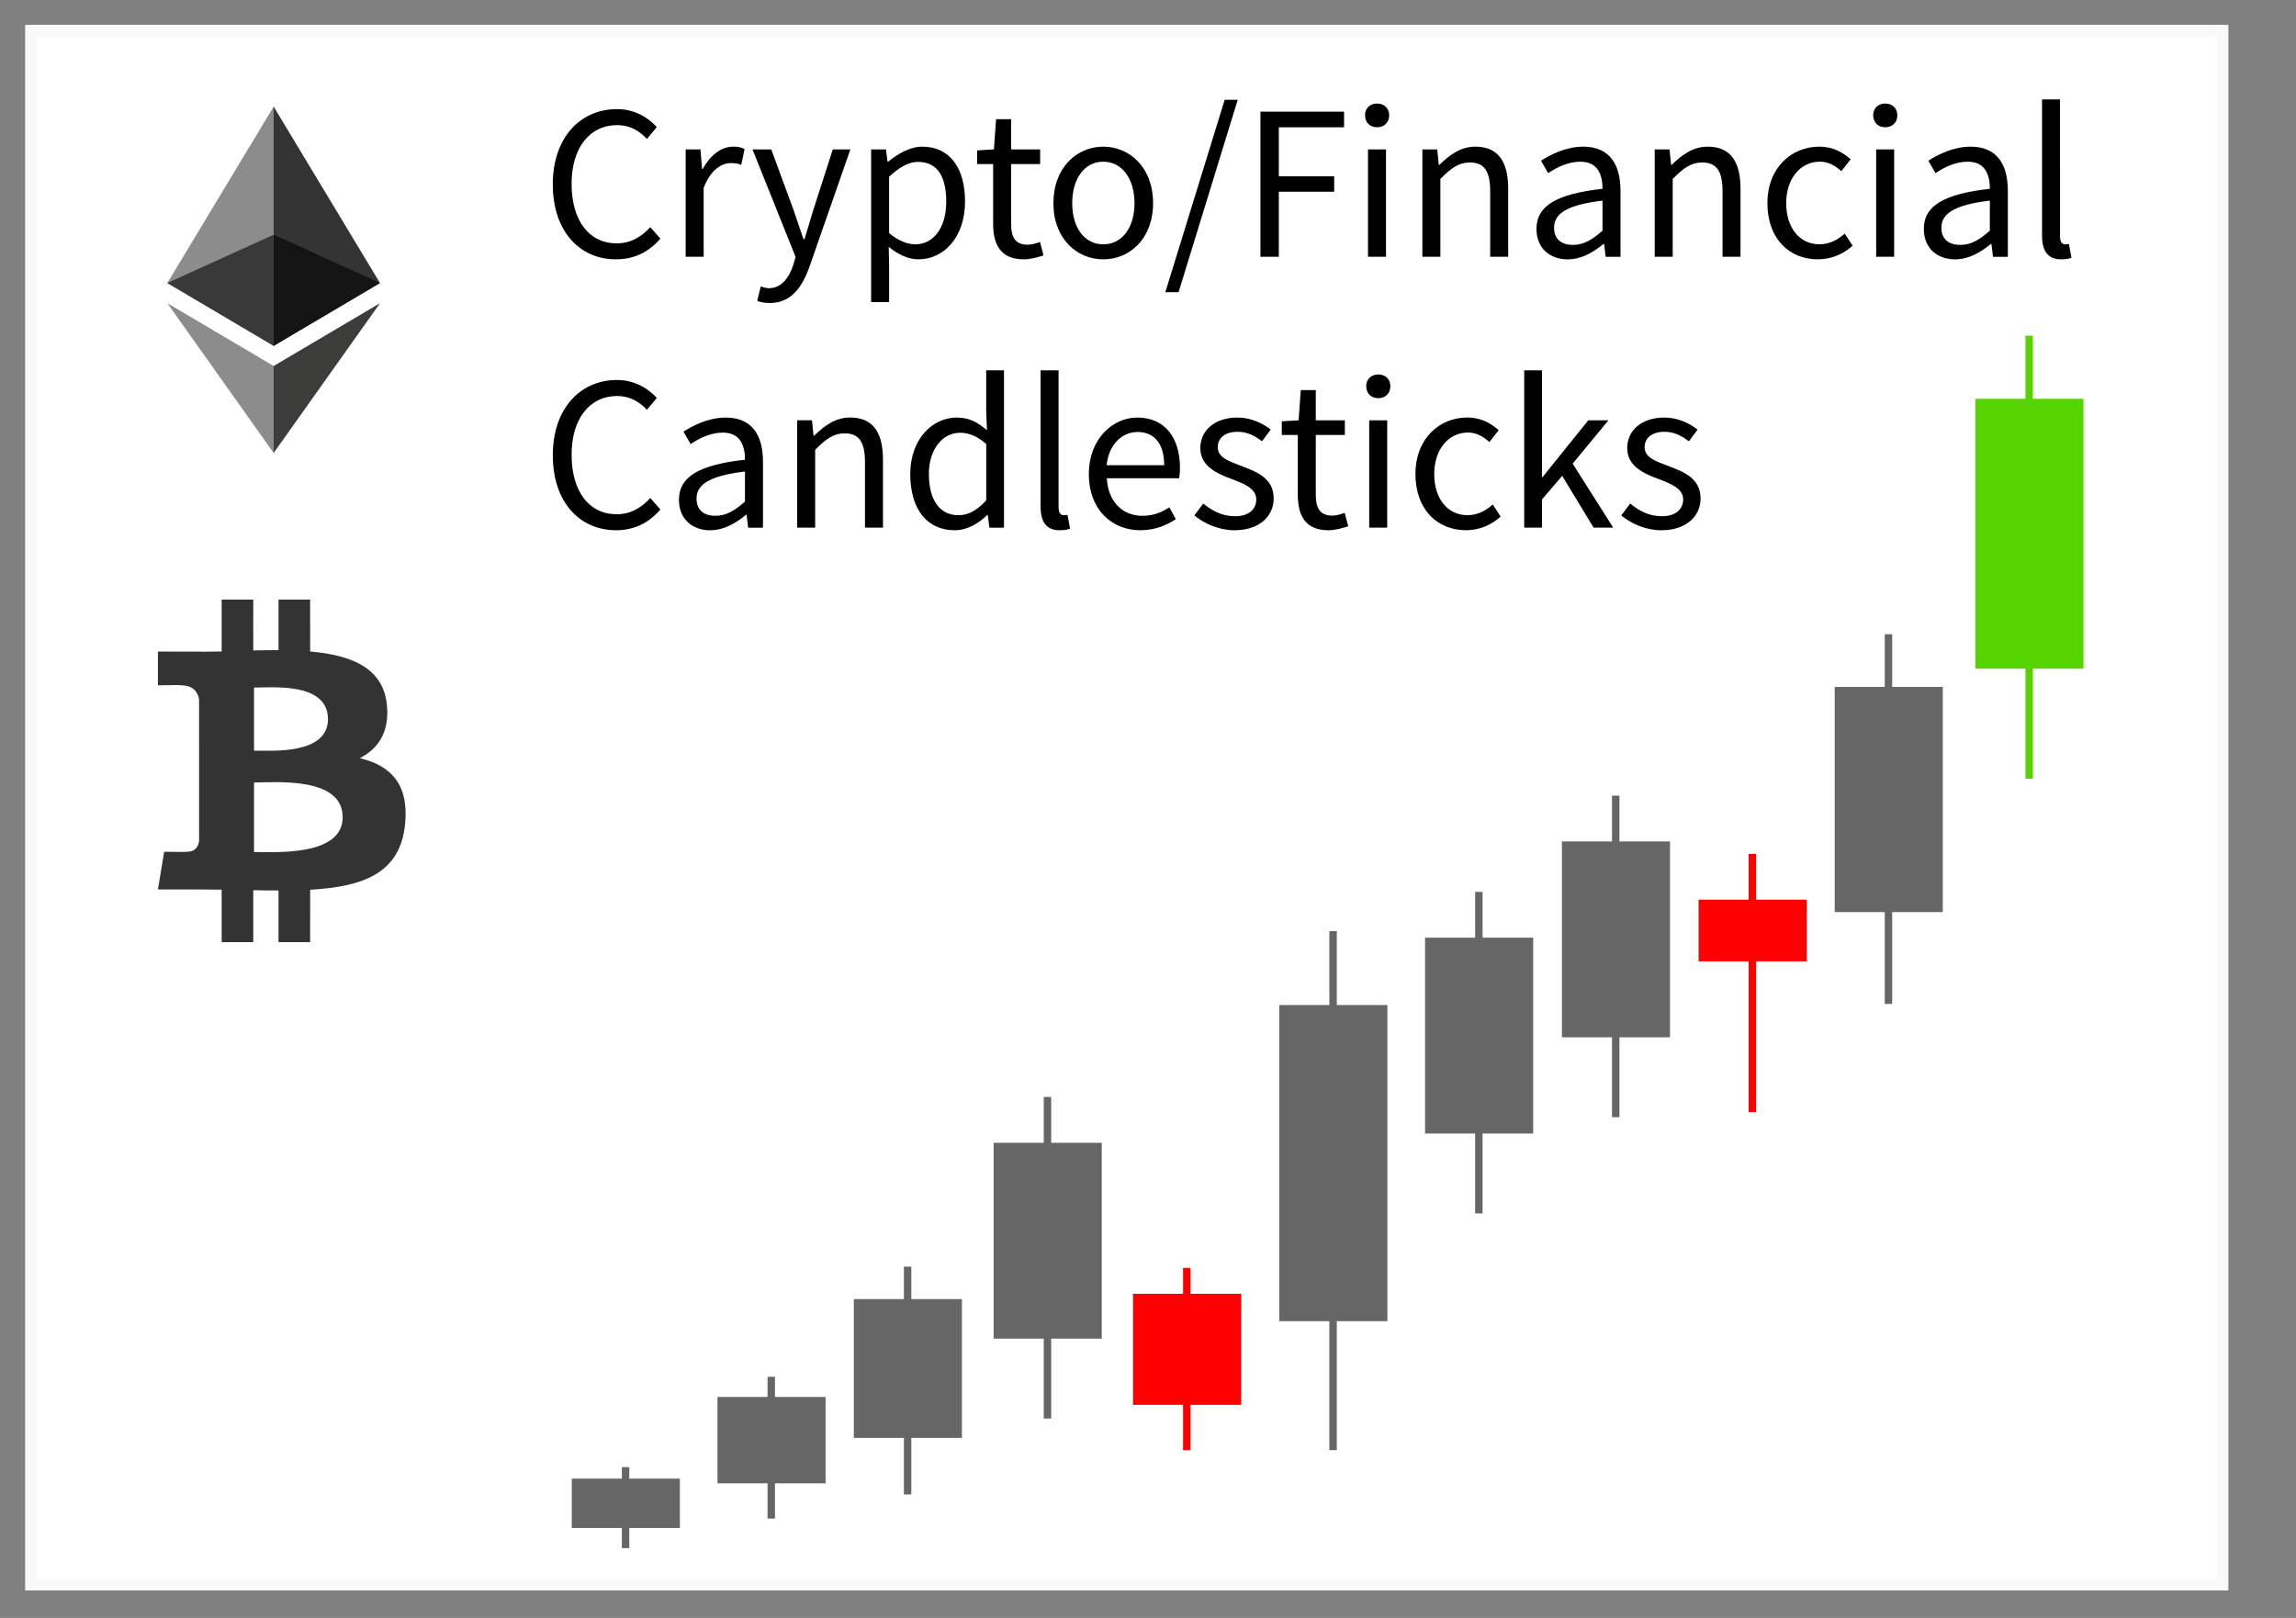<?xml version="1.0" encoding="UTF-8" standalone="no"?>
<!-- Created with Inkscape (http://www.inkscape.org/) -->

<svg
   xmlns:dc="http://purl.org/dc/elements/1.1/"
   xmlns:cc="http://creativecommons.org/ns#"
   xmlns:rdf="http://www.w3.org/1999/02/22-rdf-syntax-ns#"
   xmlns:svg="http://www.w3.org/2000/svg"
   xmlns="http://www.w3.org/2000/svg"
   xmlns:sodipodi="http://sodipodi.sourceforge.net/DTD/sodipodi-0.dtd"
   xmlns:inkscape="http://www.inkscape.org/namespaces/inkscape"
   width="105mm"
   height="74mm"
   viewBox="0 0 105 74"
   version="1.1"
   id="svg12118"
   inkscape:version="0.92.5 (2060ec1f9f, 2020-04-08)"
   sodipodi:docname="10.svg">
  <rect x="0" y="0" width="105" height="74" fill="#808080" stroke="none"/>
  <defs
     id="defs12112">
    <path
       d="M696.53,160.738c0-23.307-14.913-43.087-35.719-50.454V53.579C660.811,23.977,636.834,0,607.231,0H89.299      C59.696,0,35.719,23.977,35.719,53.579l0.134,56.615C15.002,117.517,0,137.341,0,160.738c0,2.5,0.179,4.956,0.491,7.322      l35.228,224.854l0,0L17.994,621.385c-0.089,1.25-0.134,2.456-0.134,3.706c0,29.603,23.977,53.579,53.579,53.579h553.652      c29.603,0,53.579-23.977,53.579-53.579c0-1.25-0.045-2.456-0.134-3.706l-17.726-228.471l35.228-224.854      C696.352,165.694,696.53,163.238,696.53,160.738z"
       id="SVGID_1_" />
    <path
       d="M696.53,160.738c0-23.307-14.913-43.087-35.719-50.454V53.579C660.811,23.977,636.834,0,607.231,0H89.299      C59.696,0,35.719,23.977,35.719,53.579l0.134,56.615C15.002,117.517,0,137.341,0,160.738c0,2.5,0.179,4.956,0.491,7.322      l35.228,224.854l0,0L17.994,621.385c-0.089,1.25-0.134,2.456-0.134,3.706c0,29.603,23.977,53.579,53.579,53.579h553.652      c29.603,0,53.579-23.977,53.579-53.579c0-1.25-0.045-2.456-0.134-3.706l-17.726-228.471l35.228-224.854      C696.352,165.694,696.53,163.238,696.53,160.738z"
       id="SVGID_3_" />
    <path
       d="M696.53,160.738c0-23.307-14.913-43.087-35.719-50.454V53.579C660.811,23.977,636.834,0,607.231,0H89.299      C59.696,0,35.719,23.977,35.719,53.579l0.134,56.615C15.002,117.517,0,137.341,0,160.738c0,2.5,0.179,4.956,0.491,7.322      l35.228,224.854l0,0L17.994,621.385c-0.089,1.25-0.134,2.456-0.134,3.706c0,29.603,23.977,53.579,53.579,53.579h553.652      c29.603,0,53.579-23.977,53.579-53.579c0-1.25-0.045-2.456-0.134-3.706l-17.726-228.471l35.228-224.854      C696.352,165.694,696.53,163.238,696.53,160.738z"
       id="SVGID_5_" />
    <path
       d="M696.53,160.738c0-23.307-14.913-43.087-35.719-50.454V53.579C660.811,23.977,636.834,0,607.231,0H89.299      C59.696,0,35.719,23.977,35.719,53.579l0.134,56.615C15.002,117.517,0,137.341,0,160.738c0,2.5,0.179,4.956,0.491,7.322      l35.228,224.854l0,0L17.994,621.385c-0.089,1.25-0.134,2.456-0.134,3.706c0,29.603,23.977,53.579,53.579,53.579h553.652      c29.603,0,53.579-23.977,53.579-53.579c0-1.25-0.045-2.456-0.134-3.706l-17.726-228.471l35.228-224.854      C696.352,165.694,696.53,163.238,696.53,160.738z"
       id="SVGID_7_" />
    <path
       d="M696.53,160.738c0-23.307-14.913-43.087-35.719-50.454V53.579C660.811,23.977,636.834,0,607.231,0      H89.299C59.696,0,35.719,23.977,35.719,53.579l0.134,56.615C15.002,117.517,0,137.341,0,160.738c0,2.5,0.179,4.956,0.491,7.322      l35.228,224.854l0,0L17.994,621.385c-0.089,1.25-0.134,2.456-0.134,3.706c0,29.603,23.977,53.579,53.579,53.579h553.652      c29.603,0,53.579-23.977,53.579-53.579c0-1.25-0.045-2.456-0.134-3.706l-17.726-228.471l35.228-224.854      C696.352,165.694,696.53,163.238,696.53,160.738z"
       id="SVGID_10_" />
    <path
       d="M696.53,160.738c0-23.307-14.913-43.087-35.719-50.454V53.579C660.811,23.977,636.834,0,607.231,0      H89.299C59.696,0,35.719,23.977,35.719,53.579l0.134,56.615C15.002,117.517,0,137.341,0,160.738c0,2.5,0.179,4.956,0.491,7.322      l35.228,224.854l0,0L17.994,621.385c-0.089,1.25-0.134,2.456-0.134,3.706c0,29.603,23.977,53.579,53.579,53.579h553.652      c29.603,0,53.579-23.977,53.579-53.579c0-1.25-0.045-2.456-0.134-3.706l-17.726-228.471l35.228-224.854      C696.352,165.694,696.53,163.238,696.53,160.738z"
       id="SVGID_12_" />
    <path
       d="M696.53,160.738c0-23.307-14.913-43.087-35.719-50.454V53.579C660.811,23.977,636.834,0,607.231,0      H89.299C59.696,0,35.719,23.977,35.719,53.579l0.134,56.615C15.002,117.517,0,137.341,0,160.738c0,2.5,0.179,4.956,0.491,7.322      l35.228,224.854l0,0L17.994,621.385c-0.089,1.25-0.134,2.456-0.134,3.706c0,29.603,23.977,53.579,53.579,53.579h553.652      c29.603,0,53.579-23.977,53.579-53.579c0-1.25-0.045-2.456-0.134-3.706l-17.726-228.471l35.228-224.854      C696.352,165.694,696.53,163.238,696.53,160.738z"
       id="SVGID_14_" />
    <path
       d="M696.53,160.738c0-23.307-14.913-43.087-35.719-50.454V53.579C660.811,23.977,636.834,0,607.231,0      H89.299C59.696,0,35.719,23.977,35.719,53.579l0.134,56.615C15.002,117.517,0,137.341,0,160.738c0,2.5,0.179,4.956,0.491,7.322      l35.228,224.854l0,0L17.994,621.385c-0.089,1.25-0.134,2.456-0.134,3.706c0,29.603,23.977,53.579,53.579,53.579h553.652      c29.603,0,53.579-23.977,53.579-53.579c0-1.25-0.045-2.456-0.134-3.706l-17.726-228.471l35.228-224.854      C696.352,165.694,696.53,163.238,696.53,160.738z"
       id="SVGID_16_" />
    <path
       d="M642.951,107.158H53.579C23.977,107.158,0,131.135,0,160.738c0,2.5,0.179,4.956,0.491,7.322        l35.228,224.854h625.091l35.228-224.854c0.313-2.411,0.491-4.867,0.491-7.322C696.53,131.135,672.553,107.158,642.951,107.158        z"
       id="SVGID_18_" />
    <path
       d="M696.53,160.738c0-23.307-14.913-43.087-35.719-50.454V53.579C660.811,23.977,636.834,0,607.231,0      H89.299C59.696,0,35.719,23.977,35.719,53.579l0.134,56.615C15.002,117.517,0,137.341,0,160.738c0,2.5,0.179,4.956,0.491,7.322      l35.228,224.854l0,0L17.994,621.385c-0.089,1.25-0.134,2.456-0.134,3.706c0,29.603,23.977,53.579,53.579,53.579h553.652      c29.603,0,53.579-23.977,53.579-53.579c0-1.25-0.045-2.456-0.134-3.706l-17.726-228.471l35.228-224.854      C696.352,165.694,696.53,163.238,696.53,160.738z"
       id="SVGID_20_" />
    <path
       d="M678.536,621.385l-17.726-228.471H35.719L17.994,621.385c-0.089,1.25-0.134,2.456-0.134,3.706        c0,29.603,23.977,53.579,53.579,53.579h553.652c29.603,0,53.579-23.977,53.579-53.579        C678.67,623.841,678.626,622.635,678.536,621.385z"
       id="SVGID_22_" />
    <path
       d="M696.53,160.738c0-23.307-14.913-43.087-35.719-50.454V53.579C660.811,23.977,636.834,0,607.231,0      H89.299C59.696,0,35.719,23.977,35.719,53.579l0.134,56.615C15.002,117.517,0,137.341,0,160.738c0,2.5,0.179,4.956,0.491,7.322      l35.228,224.854l0,0L17.994,621.385c-0.089,1.25-0.134,2.456-0.134,3.706c0,29.603,23.977,53.579,53.579,53.579h553.652      c29.603,0,53.579-23.977,53.579-53.579c0-1.25-0.045-2.456-0.134-3.706l-17.726-228.471l35.228-224.854      C696.352,165.694,696.53,163.238,696.53,160.738z"
       id="SVGID_24_" />
    <path
       d="M696.53,160.738c0-23.307-14.913-43.087-35.719-50.454V53.579C660.811,23.977,636.834,0,607.231,0      H89.299C59.696,0,35.719,23.977,35.719,53.579l0.134,56.615C15.002,117.517,0,137.341,0,160.738c0,2.5,0.179,4.956,0.491,7.322      l35.228,224.854l0,0L17.994,621.385c-0.089,1.25-0.134,2.456-0.134,3.706c0,29.603,23.977,53.579,53.579,53.579h553.652      c29.603,0,53.579-23.977,53.579-53.579c0-1.25-0.045-2.456-0.134-3.706l-17.726-228.471l35.228-224.854      C696.352,165.694,696.53,163.238,696.53,160.738z"
       id="SVGID_27_" />
    <path
       d="M696.53,160.738c0-23.307-14.913-43.087-35.719-50.454V53.579C660.811,23.977,636.834,0,607.231,0      H89.299C59.696,0,35.719,23.977,35.719,53.579l0.134,56.615C15.002,117.517,0,137.341,0,160.738c0,2.5,0.179,4.956,0.491,7.322      l35.228,224.854l0,0L17.994,621.385c-0.089,1.25-0.134,2.456-0.134,3.706c0,29.603,23.977,53.579,53.579,53.579h553.652      c29.603,0,53.579-23.977,53.579-53.579c0-1.25-0.045-2.456-0.134-3.706l-17.726-228.471l35.228-224.854      C696.352,165.694,696.53,163.238,696.53,160.738z"
       id="SVGID_29_" />
    <path
       id="SVGID_1_-7"
       d="M696.53,160.738c0-23.307-14.913-43.087-35.719-50.454V53.579C660.811,23.977,636.834,0,607.231,0H89.299      C59.696,0,35.719,23.977,35.719,53.579l0.134,56.615C15.002,117.517,0,137.341,0,160.738c0,2.5,0.179,4.956,0.491,7.322      l35.228,224.854l0,0L17.994,621.385c-0.089,1.25-0.134,2.456-0.134,3.706c0,29.603,23.977,53.579,53.579,53.579h553.652      c29.603,0,53.579-23.977,53.579-53.579c0-1.25-0.045-2.456-0.134-3.706l-17.726-228.471l35.228-224.854      C696.352,165.694,696.53,163.238,696.53,160.738z" />
    <path
       id="SVGID_3_-5"
       d="M696.53,160.738c0-23.307-14.913-43.087-35.719-50.454V53.579C660.811,23.977,636.834,0,607.231,0H89.299      C59.696,0,35.719,23.977,35.719,53.579l0.134,56.615C15.002,117.517,0,137.341,0,160.738c0,2.5,0.179,4.956,0.491,7.322      l35.228,224.854l0,0L17.994,621.385c-0.089,1.25-0.134,2.456-0.134,3.706c0,29.603,23.977,53.579,53.579,53.579h553.652      c29.603,0,53.579-23.977,53.579-53.579c0-1.25-0.045-2.456-0.134-3.706l-17.726-228.471l35.228-224.854      C696.352,165.694,696.53,163.238,696.53,160.738z" />
    <path
       id="SVGID_5_-3"
       d="M696.53,160.738c0-23.307-14.913-43.087-35.719-50.454V53.579C660.811,23.977,636.834,0,607.231,0H89.299      C59.696,0,35.719,23.977,35.719,53.579l0.134,56.615C15.002,117.517,0,137.341,0,160.738c0,2.5,0.179,4.956,0.491,7.322      l35.228,224.854l0,0L17.994,621.385c-0.089,1.25-0.134,2.456-0.134,3.706c0,29.603,23.977,53.579,53.579,53.579h553.652      c29.603,0,53.579-23.977,53.579-53.579c0-1.25-0.045-2.456-0.134-3.706l-17.726-228.471l35.228-224.854      C696.352,165.694,696.53,163.238,696.53,160.738z" />
    <path
       id="SVGID_7_-5"
       d="M696.53,160.738c0-23.307-14.913-43.087-35.719-50.454V53.579C660.811,23.977,636.834,0,607.231,0H89.299      C59.696,0,35.719,23.977,35.719,53.579l0.134,56.615C15.002,117.517,0,137.341,0,160.738c0,2.5,0.179,4.956,0.491,7.322      l35.228,224.854l0,0L17.994,621.385c-0.089,1.25-0.134,2.456-0.134,3.706c0,29.603,23.977,53.579,53.579,53.579h553.652      c29.603,0,53.579-23.977,53.579-53.579c0-1.25-0.045-2.456-0.134-3.706l-17.726-228.471l35.228-224.854      C696.352,165.694,696.53,163.238,696.53,160.738z" />
    <path
       id="SVGID_10_-6"
       d="M696.53,160.738c0-23.307-14.913-43.087-35.719-50.454V53.579C660.811,23.977,636.834,0,607.231,0      H89.299C59.696,0,35.719,23.977,35.719,53.579l0.134,56.615C15.002,117.517,0,137.341,0,160.738c0,2.5,0.179,4.956,0.491,7.322      l35.228,224.854l0,0L17.994,621.385c-0.089,1.25-0.134,2.456-0.134,3.706c0,29.603,23.977,53.579,53.579,53.579h553.652      c29.603,0,53.579-23.977,53.579-53.579c0-1.25-0.045-2.456-0.134-3.706l-17.726-228.471l35.228-224.854      C696.352,165.694,696.53,163.238,696.53,160.738z" />
    <path
       id="SVGID_12_-2"
       d="M696.53,160.738c0-23.307-14.913-43.087-35.719-50.454V53.579C660.811,23.977,636.834,0,607.231,0      H89.299C59.696,0,35.719,23.977,35.719,53.579l0.134,56.615C15.002,117.517,0,137.341,0,160.738c0,2.5,0.179,4.956,0.491,7.322      l35.228,224.854l0,0L17.994,621.385c-0.089,1.25-0.134,2.456-0.134,3.706c0,29.603,23.977,53.579,53.579,53.579h553.652      c29.603,0,53.579-23.977,53.579-53.579c0-1.25-0.045-2.456-0.134-3.706l-17.726-228.471l35.228-224.854      C696.352,165.694,696.53,163.238,696.53,160.738z" />
    <path
       id="SVGID_14_-9"
       d="M696.53,160.738c0-23.307-14.913-43.087-35.719-50.454V53.579C660.811,23.977,636.834,0,607.231,0      H89.299C59.696,0,35.719,23.977,35.719,53.579l0.134,56.615C15.002,117.517,0,137.341,0,160.738c0,2.5,0.179,4.956,0.491,7.322      l35.228,224.854l0,0L17.994,621.385c-0.089,1.25-0.134,2.456-0.134,3.706c0,29.603,23.977,53.579,53.579,53.579h553.652      c29.603,0,53.579-23.977,53.579-53.579c0-1.25-0.045-2.456-0.134-3.706l-17.726-228.471l35.228-224.854      C696.352,165.694,696.53,163.238,696.53,160.738z" />
    <path
       id="SVGID_16_-1"
       d="M696.53,160.738c0-23.307-14.913-43.087-35.719-50.454V53.579C660.811,23.977,636.834,0,607.231,0      H89.299C59.696,0,35.719,23.977,35.719,53.579l0.134,56.615C15.002,117.517,0,137.341,0,160.738c0,2.5,0.179,4.956,0.491,7.322      l35.228,224.854l0,0L17.994,621.385c-0.089,1.25-0.134,2.456-0.134,3.706c0,29.603,23.977,53.579,53.579,53.579h553.652      c29.603,0,53.579-23.977,53.579-53.579c0-1.25-0.045-2.456-0.134-3.706l-17.726-228.471l35.228-224.854      C696.352,165.694,696.53,163.238,696.53,160.738z" />
    <path
       id="SVGID_18_-2"
       d="M642.951,107.158H53.579C23.977,107.158,0,131.135,0,160.738c0,2.5,0.179,4.956,0.491,7.322        l35.228,224.854h625.091l35.228-224.854c0.313-2.411,0.491-4.867,0.491-7.322C696.53,131.135,672.553,107.158,642.951,107.158        z" />
    <path
       id="SVGID_20_-7"
       d="M696.53,160.738c0-23.307-14.913-43.087-35.719-50.454V53.579C660.811,23.977,636.834,0,607.231,0      H89.299C59.696,0,35.719,23.977,35.719,53.579l0.134,56.615C15.002,117.517,0,137.341,0,160.738c0,2.5,0.179,4.956,0.491,7.322      l35.228,224.854l0,0L17.994,621.385c-0.089,1.25-0.134,2.456-0.134,3.706c0,29.603,23.977,53.579,53.579,53.579h553.652      c29.603,0,53.579-23.977,53.579-53.579c0-1.25-0.045-2.456-0.134-3.706l-17.726-228.471l35.228-224.854      C696.352,165.694,696.53,163.238,696.53,160.738z" />
    <path
       id="SVGID_22_-0"
       d="M678.536,621.385l-17.726-228.471H35.719L17.994,621.385c-0.089,1.25-0.134,2.456-0.134,3.706        c0,29.603,23.977,53.579,53.579,53.579h553.652c29.603,0,53.579-23.977,53.579-53.579        C678.67,623.841,678.626,622.635,678.536,621.385z" />
    <path
       id="SVGID_24_-9"
       d="M696.53,160.738c0-23.307-14.913-43.087-35.719-50.454V53.579C660.811,23.977,636.834,0,607.231,0      H89.299C59.696,0,35.719,23.977,35.719,53.579l0.134,56.615C15.002,117.517,0,137.341,0,160.738c0,2.5,0.179,4.956,0.491,7.322      l35.228,224.854l0,0L17.994,621.385c-0.089,1.25-0.134,2.456-0.134,3.706c0,29.603,23.977,53.579,53.579,53.579h553.652      c29.603,0,53.579-23.977,53.579-53.579c0-1.25-0.045-2.456-0.134-3.706l-17.726-228.471l35.228-224.854      C696.352,165.694,696.53,163.238,696.53,160.738z" />
    <path
       id="SVGID_27_-3"
       d="M696.53,160.738c0-23.307-14.913-43.087-35.719-50.454V53.579C660.811,23.977,636.834,0,607.231,0      H89.299C59.696,0,35.719,23.977,35.719,53.579l0.134,56.615C15.002,117.517,0,137.341,0,160.738c0,2.5,0.179,4.956,0.491,7.322      l35.228,224.854l0,0L17.994,621.385c-0.089,1.25-0.134,2.456-0.134,3.706c0,29.603,23.977,53.579,53.579,53.579h553.652      c29.603,0,53.579-23.977,53.579-53.579c0-1.25-0.045-2.456-0.134-3.706l-17.726-228.471l35.228-224.854      C696.352,165.694,696.53,163.238,696.53,160.738z" />
    <path
       id="SVGID_29_-6"
       d="M696.53,160.738c0-23.307-14.913-43.087-35.719-50.454V53.579C660.811,23.977,636.834,0,607.231,0      H89.299C59.696,0,35.719,23.977,35.719,53.579l0.134,56.615C15.002,117.517,0,137.341,0,160.738c0,2.5,0.179,4.956,0.491,7.322      l35.228,224.854l0,0L17.994,621.385c-0.089,1.25-0.134,2.456-0.134,3.706c0,29.603,23.977,53.579,53.579,53.579h553.652      c29.603,0,53.579-23.977,53.579-53.579c0-1.25-0.045-2.456-0.134-3.706l-17.726-228.471l35.228-224.854      C696.352,165.694,696.53,163.238,696.53,160.738z" />
  </defs>
  <sodipodi:namedview
     id="base"
     pagecolor="#ffffff"
     bordercolor="#666666"
     borderopacity="1.0"
     inkscape:pageopacity="0.0"
     inkscape:pageshadow="2"
     inkscape:zoom="2.2847406"
     inkscape:cx="178.65064"
     inkscape:cy="148.09786"
     inkscape:document-units="px"
     inkscape:current-layer="layer3"
     showgrid="false"
     inkscape:window-width="1860"
     inkscape:window-height="1016"
     inkscape:window-x="60"
     inkscape:window-y="27"
     inkscape:window-maximized="1"
     showguides="true"
     inkscape:guide-bbox="true">
    <sodipodi:guide
       position="51.186,65.661"
       orientation="0,1"
       id="guide12694"
       inkscape:locked="false" />
    <sodipodi:guide
       position="14.244,27.677"
       orientation="1,0"
       id="guide12696"
       inkscape:locked="false" />
  </sodipodi:namedview>
  <g
     inkscape:groupmode="layer"
     id="layer2"
     inkscape:label="backg"
     sodipodi:insensitive="true">
    <rect
       style="fill:#ffffff;stroke:#f9f9f9;stroke-width:0.529;stroke-miterlimit:10;stroke-dasharray:none;stroke-opacity:1"
       id="rect2940"
       width="100.229"
       height="71.077"
       x="1.414"
       y="1.401" />
    <g
       transform="matrix(0.038,0,0,0.038,7.652,4.876)"
       id="g14">
      <polygon
         style="fill:#343434"
         id="polygon2"
         points="127.961,287.958 255.923,212.32 127.961,0 125.166,9.5 125.166,285.168 " />
      <polygon
         style="fill:#8c8c8c"
         id="polygon4"
         points="127.962,154.158 127.962,0 0,212.32 127.962,287.959 " />
      <polygon
         style="fill:#3c3c3b"
         id="polygon6"
         points="127.961,416.907 255.999,236.587 127.961,312.187 126.386,314.107 126.386,412.306 " />
      <polygon
         style="fill:#8c8c8c"
         id="polygon8"
         points="0,236.585 127.962,416.905 127.962,312.185 " />
      <polygon
         style="fill:#141414"
         id="polygon10"
         points="127.961,154.159 127.961,287.958 255.921,212.321 " />
      <polygon
         style="fill:#393939"
         id="polygon12"
         points="127.961,154.159 0.001,212.321 127.961,287.958 " />
    </g>
    <g
       aria-label="Crypto/Financial Candlesticks"
       style="font-style:normal;font-weight:normal;font-size:9.042px;line-height:1.25;font-family:sans-serif;letter-spacing:0px;word-spacing:0px;fill:#000000;fill-opacity:1;stroke:none;stroke-width:0.226"
       id="text100">
      <path
         d="m 28.165,11.862 c 0.859,0 1.51,-0.344 2.035,-0.949 l -0.461,-0.524 c -0.425,0.461 -0.904,0.741 -1.537,0.741 -1.266,0 -2.062,-1.049 -2.062,-2.722 0,-1.655 0.832,-2.686 2.089,-2.686 0.57,0 1.013,0.262 1.356,0.633 L 30.036,5.813 C 29.657,5.388 29.024,4.99 28.219,4.99 c -1.682,0 -2.939,1.302 -2.939,3.445 0,2.152 1.239,3.427 2.884,3.427 z"
         style="font-style:normal;font-variant:normal;font-weight:normal;font-stretch:normal;font-family:'Noto Sans CJK HK';-inkscape-font-specification:'Noto Sans CJK HK';stroke-width:0.226"
         id="path249"
         inkscape:connector-curvature="0" />
      <path
         d="m 31.357,11.744 h 0.823 V 8.589 c 0.326,-0.841 0.832,-1.13 1.239,-1.13 0.199,0 0.316,0.018 0.479,0.081 L 34.051,6.816 C 33.897,6.735 33.744,6.708 33.527,6.708 c -0.552,0 -1.049,0.398 -1.393,1.022 h -0.027 l -0.072,-0.895 h -0.678 z"
         style="font-style:normal;font-variant:normal;font-weight:normal;font-stretch:normal;font-family:'Noto Sans CJK HK';-inkscape-font-specification:'Noto Sans CJK HK';stroke-width:0.226"
         id="path251"
         inkscape:connector-curvature="0" />
      <path
         d="m 35.209,13.86 c 0.977,0 1.492,-0.741 1.827,-1.709 L 38.889,6.834 H 38.084 l -0.877,2.731 C 37.071,9.999 36.927,10.496 36.791,10.94 h -0.045 C 36.592,10.496 36.42,9.99 36.276,9.565 L 35.272,6.834 h -0.859 l 1.971,4.919 -0.109,0.371 c -0.199,0.606 -0.552,1.058 -1.112,1.058 -0.127,0 -0.271,-0.045 -0.371,-0.081 l -0.163,0.66 c 0.154,0.063 0.344,0.099 0.579,0.099 z"
         style="font-style:normal;font-variant:normal;font-weight:normal;font-stretch:normal;font-family:'Noto Sans CJK HK';-inkscape-font-specification:'Noto Sans CJK HK';stroke-width:0.226"
         id="path253"
         inkscape:connector-curvature="0" />
      <path
         d="m 39.838,13.815 h 0.823 v -1.664 l -0.018,-0.859 c 0.443,0.362 0.913,0.57 1.356,0.57 1.13,0 2.134,-0.968 2.134,-2.649 0,-1.51 -0.687,-2.505 -1.953,-2.505 -0.57,0 -1.121,0.326 -1.564,0.687 h -0.027 l -0.072,-0.561 H 39.838 Z m 2.025,-2.64 c -0.326,0 -0.76,-0.136 -1.203,-0.515 V 8.082 c 0.479,-0.443 0.904,-0.678 1.32,-0.678 0.931,0 1.293,0.732 1.293,1.817 0,1.221 -0.597,1.953 -1.411,1.953 z"
         style="font-style:normal;font-variant:normal;font-weight:normal;font-stretch:normal;font-family:'Noto Sans CJK HK';-inkscape-font-specification:'Noto Sans CJK HK';stroke-width:0.226"
         id="path255"
         inkscape:connector-curvature="0" />
      <path
         d="m 46.819,11.862 c 0.298,0 0.624,-0.09 0.904,-0.181 l -0.163,-0.615 c -0.163,0.063 -0.389,0.127 -0.561,0.127 -0.57,0 -0.76,-0.344 -0.76,-0.949 V 7.503 h 1.329 V 6.834 H 46.24 V 5.451 h -0.687 l -0.099,1.383 -0.769,0.045 V 7.503 h 0.732 v 2.722 c 0,0.977 0.353,1.637 1.402,1.637 z"
         style="font-style:normal;font-variant:normal;font-weight:normal;font-stretch:normal;font-family:'Noto Sans CJK HK';-inkscape-font-specification:'Noto Sans CJK HK';stroke-width:0.226"
         id="path257"
         inkscape:connector-curvature="0" />
      <path
         d="m 50.454,11.862 c 1.203,0 2.279,-0.94 2.279,-2.568 0,-1.637 -1.076,-2.586 -2.279,-2.586 -1.203,0 -2.279,0.949 -2.279,2.586 0,1.628 1.076,2.568 2.279,2.568 z m 0,-0.687 c -0.85,0 -1.42,-0.751 -1.42,-1.881 0,-1.13 0.57,-1.899 1.42,-1.899 0.85,0 1.429,0.769 1.429,1.899 0,1.13 -0.579,1.881 -1.429,1.881 z"
         style="font-style:normal;font-variant:normal;font-weight:normal;font-stretch:normal;font-family:'Noto Sans CJK HK';-inkscape-font-specification:'Noto Sans CJK HK';stroke-width:0.226"
         id="path259"
         inkscape:connector-curvature="0" />
      <path
         d="m 53.293,13.363 h 0.606 l 2.704,-8.798 h -0.597 z"
         style="font-style:normal;font-variant:normal;font-weight:normal;font-stretch:normal;font-family:'Noto Sans CJK HK';-inkscape-font-specification:'Noto Sans CJK HK';stroke-width:0.226"
         id="path261"
         inkscape:connector-curvature="0" />
      <path
         d="m 57.642,11.744 h 0.841 V 8.769 H 61.015 V 8.064 H 58.483 V 5.822 h 2.984 V 5.107 h -3.825 z"
         style="font-style:normal;font-variant:normal;font-weight:normal;font-stretch:normal;font-family:'Noto Sans CJK HK';-inkscape-font-specification:'Noto Sans CJK HK';stroke-width:0.226"
         id="path263"
         inkscape:connector-curvature="0" />
      <path
         d="M 62.561,11.744 H 63.384 V 6.834 h -0.823 z m 0.416,-5.923 c 0.326,0 0.552,-0.217 0.552,-0.552 0,-0.316 -0.226,-0.533 -0.552,-0.533 -0.326,0 -0.552,0.217 -0.552,0.533 0,0.335 0.226,0.552 0.552,0.552 z"
         style="font-style:normal;font-variant:normal;font-weight:normal;font-stretch:normal;font-family:'Noto Sans CJK HK';-inkscape-font-specification:'Noto Sans CJK HK';stroke-width:0.226"
         id="path265"
         inkscape:connector-curvature="0" />
      <path
         d="m 65.048,11.744 h 0.823 V 8.182 c 0.497,-0.497 0.841,-0.751 1.347,-0.751 0.651,0 0.931,0.389 0.931,1.311 v 3.002 h 0.823 V 8.634 c 0,-1.257 -0.47,-1.926 -1.501,-1.926 -0.669,0 -1.175,0.371 -1.646,0.832 h -0.027 L 65.726,6.834 H 65.048 Z"
         style="font-style:normal;font-variant:normal;font-weight:normal;font-stretch:normal;font-family:'Noto Sans CJK HK';-inkscape-font-specification:'Noto Sans CJK HK';stroke-width:0.226"
         id="path267"
         inkscape:connector-curvature="0" />
      <path
         d="m 71.703,11.862 c 0.606,0 1.157,-0.316 1.628,-0.705 h 0.027 l 0.072,0.588 H 74.108 V 8.724 c 0,-1.212 -0.506,-2.016 -1.7,-2.016 -0.787,0 -1.483,0.353 -1.935,0.642 l 0.326,0.57 c 0.389,-0.262 0.904,-0.524 1.474,-0.524 0.805,0 1.013,0.606 1.013,1.239 -2.089,0.235 -3.02,0.769 -3.02,1.836 0,0.886 0.615,1.393 1.438,1.393 z m 0.235,-0.66 c -0.488,0 -0.868,-0.226 -0.868,-0.787 0,-0.633 0.561,-1.04 2.215,-1.239 v 1.374 c -0.479,0.425 -0.868,0.651 -1.347,0.651 z"
         style="font-style:normal;font-variant:normal;font-weight:normal;font-stretch:normal;font-family:'Noto Sans CJK HK';-inkscape-font-specification:'Noto Sans CJK HK';stroke-width:0.226"
         id="path269"
         inkscape:connector-curvature="0" />
      <path
         d="m 75.673,11.744 h 0.823 V 8.182 c 0.497,-0.497 0.841,-0.751 1.347,-0.751 0.651,0 0.931,0.389 0.931,1.311 v 3.002 h 0.823 V 8.634 c 0,-1.257 -0.47,-1.926 -1.501,-1.926 -0.669,0 -1.175,0.371 -1.646,0.832 h -0.027 L 76.351,6.834 H 75.673 Z"
         style="font-style:normal;font-variant:normal;font-weight:normal;font-stretch:normal;font-family:'Noto Sans CJK HK';-inkscape-font-specification:'Noto Sans CJK HK';stroke-width:0.226"
         id="path271"
         inkscape:connector-curvature="0" />
      <path
         d="m 83.133,11.862 c 0.588,0 1.148,-0.226 1.591,-0.624 l -0.362,-0.552 c -0.307,0.28 -0.705,0.488 -1.157,0.488 -0.904,0 -1.519,-0.751 -1.519,-1.881 0,-1.13 0.651,-1.899 1.546,-1.899 0.389,0 0.687,0.181 0.977,0.434 L 84.634,7.286 C 84.281,6.979 83.838,6.708 83.196,6.708 c -1.257,0 -2.369,0.949 -2.369,2.586 0,1.628 1.004,2.568 2.306,2.568 z"
         style="font-style:normal;font-variant:normal;font-weight:normal;font-stretch:normal;font-family:'Noto Sans CJK HK';-inkscape-font-specification:'Noto Sans CJK HK';stroke-width:0.226"
         id="path273"
         inkscape:connector-curvature="0" />
      <path
         d="m 85.8,11.744 h 0.823 V 6.834 H 85.8 Z m 0.416,-5.923 c 0.326,0 0.552,-0.217 0.552,-0.552 0,-0.316 -0.226,-0.533 -0.552,-0.533 -0.326,0 -0.552,0.217 -0.552,0.533 0,0.335 0.226,0.552 0.552,0.552 z"
         style="font-style:normal;font-variant:normal;font-weight:normal;font-stretch:normal;font-family:'Noto Sans CJK HK';-inkscape-font-specification:'Noto Sans CJK HK';stroke-width:0.226"
         id="path275"
         inkscape:connector-curvature="0" />
      <path
         d="m 89.417,11.862 c 0.606,0 1.157,-0.316 1.628,-0.705 h 0.027 l 0.072,0.588 h 0.678 V 8.724 c 0,-1.212 -0.506,-2.016 -1.7,-2.016 -0.787,0 -1.483,0.353 -1.935,0.642 l 0.326,0.57 c 0.389,-0.262 0.904,-0.524 1.474,-0.524 0.805,0 1.013,0.606 1.013,1.239 -2.089,0.235 -3.02,0.769 -3.02,1.836 0,0.886 0.615,1.393 1.438,1.393 z m 0.235,-0.66 c -0.488,0 -0.868,-0.226 -0.868,-0.787 0,-0.633 0.561,-1.04 2.215,-1.239 v 1.374 c -0.479,0.425 -0.868,0.651 -1.347,0.651 z"
         style="font-style:normal;font-variant:normal;font-weight:normal;font-stretch:normal;font-family:'Noto Sans CJK HK';-inkscape-font-specification:'Noto Sans CJK HK';stroke-width:0.226"
         id="path277"
         inkscape:connector-curvature="0" />
      <path
         d="m 94.254,11.862 c 0.226,0 0.362,-0.027 0.479,-0.072 l -0.118,-0.633 c -0.09,0.018 -0.127,0.018 -0.172,0.018 -0.127,0 -0.235,-0.099 -0.235,-0.353 V 4.547 H 93.386 v 6.221 c 0,0.696 0.253,1.094 0.868,1.094 z"
         style="font-style:normal;font-variant:normal;font-weight:normal;font-stretch:normal;font-family:'Noto Sans CJK HK';-inkscape-font-specification:'Noto Sans CJK HK';stroke-width:0.226"
         id="path279"
         inkscape:connector-curvature="0" />
      <path
         d="m 28.165,24.252 c 0.859,0 1.51,-0.344 2.035,-0.949 l -0.461,-0.524 c -0.425,0.461 -0.904,0.741 -1.537,0.741 -1.266,0 -2.062,-1.049 -2.062,-2.722 0,-1.655 0.832,-2.686 2.089,-2.686 0.57,0 1.013,0.262 1.356,0.633 l 0.452,-0.543 c -0.38,-0.425 -1.013,-0.823 -1.817,-0.823 -1.682,0 -2.939,1.302 -2.939,3.445 0,2.152 1.239,3.427 2.884,3.427 z"
         style="font-style:normal;font-variant:normal;font-weight:normal;font-stretch:normal;font-family:'Noto Sans CJK HK';-inkscape-font-specification:'Noto Sans CJK HK';stroke-width:0.226"
         id="path281"
         inkscape:connector-curvature="0" />
      <path
         d="m 32.487,24.252 c 0.606,0 1.157,-0.316 1.628,-0.705 h 0.027 l 0.072,0.588 h 0.678 v -3.02 c 0,-1.212 -0.506,-2.016 -1.7,-2.016 -0.787,0 -1.483,0.353 -1.935,0.642 l 0.326,0.57 c 0.389,-0.262 0.904,-0.524 1.474,-0.524 0.805,0 1.013,0.606 1.013,1.239 -2.089,0.235 -3.02,0.769 -3.02,1.836 0,0.886 0.615,1.393 1.438,1.393 z m 0.235,-0.66 c -0.488,0 -0.868,-0.226 -0.868,-0.787 0,-0.633 0.561,-1.04 2.215,-1.239 v 1.374 c -0.479,0.425 -0.868,0.651 -1.347,0.651 z"
         style="font-style:normal;font-variant:normal;font-weight:normal;font-stretch:normal;font-family:'Noto Sans CJK HK';-inkscape-font-specification:'Noto Sans CJK HK';stroke-width:0.226"
         id="path283"
         inkscape:connector-curvature="0" />
      <path
         d="m 36.456,24.134 h 0.823 v -3.563 c 0.497,-0.497 0.841,-0.751 1.347,-0.751 0.651,0 0.931,0.389 0.931,1.311 v 3.002 h 0.823 v -3.111 c 0,-1.257 -0.47,-1.926 -1.501,-1.926 -0.669,0 -1.175,0.371 -1.646,0.832 h -0.027 l -0.072,-0.705 h -0.678 z"
         style="font-style:normal;font-variant:normal;font-weight:normal;font-stretch:normal;font-family:'Noto Sans CJK HK';-inkscape-font-specification:'Noto Sans CJK HK';stroke-width:0.226"
         id="path285"
         inkscape:connector-curvature="0" />
      <path
         d="m 43.654,24.252 c 0.588,0 1.103,-0.316 1.492,-0.696 h 0.027 l 0.072,0.579 h 0.669 v -7.198 h -0.814 v 1.89 l 0.036,0.85 c -0.434,-0.362 -0.805,-0.579 -1.383,-0.579 -1.121,0 -2.125,0.995 -2.125,2.586 0,1.637 0.796,2.568 2.025,2.568 z m 0.181,-0.687 c -0.868,0 -1.356,-0.705 -1.356,-1.89 0,-1.121 0.624,-1.881 1.42,-1.881 0.407,0 0.778,0.145 1.203,0.515 v 2.577 c -0.416,0.452 -0.814,0.678 -1.266,0.678 z"
         style="font-style:normal;font-variant:normal;font-weight:normal;font-stretch:normal;font-family:'Noto Sans CJK HK';-inkscape-font-specification:'Noto Sans CJK HK';stroke-width:0.226"
         id="path287"
         inkscape:connector-curvature="0" />
      <path
         d="m 48.456,24.252 c 0.226,0 0.362,-0.027 0.479,-0.072 l -0.118,-0.633 c -0.09,0.018 -0.127,0.018 -0.172,0.018 -0.127,0 -0.235,-0.099 -0.235,-0.353 v -6.275 h -0.823 v 6.221 c 0,0.696 0.253,1.094 0.868,1.094 z"
         style="font-style:normal;font-variant:normal;font-weight:normal;font-stretch:normal;font-family:'Noto Sans CJK HK';-inkscape-font-specification:'Noto Sans CJK HK';stroke-width:0.226"
         id="path289"
         inkscape:connector-curvature="0" />
      <path
         d="m 52.145,24.252 c 0.669,0 1.194,-0.226 1.628,-0.506 l -0.298,-0.543 c -0.362,0.244 -0.751,0.389 -1.23,0.389 -0.931,0 -1.573,-0.669 -1.628,-1.718 h 3.309 c 0.018,-0.118 0.036,-0.289 0.036,-0.47 0,-1.402 -0.705,-2.306 -1.953,-2.306 -1.139,0 -2.215,0.995 -2.215,2.586 0,1.619 1.049,2.568 2.351,2.568 z m -1.537,-2.975 c 0.099,-0.958 0.714,-1.519 1.411,-1.519 0.769,0 1.221,0.533 1.221,1.519 z"
         style="font-style:normal;font-variant:normal;font-weight:normal;font-stretch:normal;font-family:'Noto Sans CJK HK';-inkscape-font-specification:'Noto Sans CJK HK';stroke-width:0.226"
         id="path291"
         inkscape:connector-curvature="0" />
      <path
         d="m 56.458,24.252 c 1.157,0 1.79,-0.66 1.79,-1.456 0,-0.931 -0.787,-1.221 -1.501,-1.492 -0.552,-0.208 -1.058,-0.38 -1.058,-0.85 0,-0.38 0.289,-0.705 0.913,-0.705 0.434,0 0.778,0.181 1.112,0.434 l 0.398,-0.533 c -0.38,-0.298 -0.913,-0.552 -1.519,-0.552 -1.067,0 -1.7,0.615 -1.7,1.393 0,0.832 0.751,1.166 1.438,1.42 0.543,0.208 1.121,0.425 1.121,0.931 0,0.425 -0.316,0.769 -0.968,0.769 -0.588,0 -1.031,-0.235 -1.456,-0.579 l -0.407,0.543 c 0.47,0.389 1.139,0.678 1.836,0.678 z"
         style="font-style:normal;font-variant:normal;font-weight:normal;font-stretch:normal;font-family:'Noto Sans CJK HK';-inkscape-font-specification:'Noto Sans CJK HK';stroke-width:0.226"
         id="path293"
         inkscape:connector-curvature="0" />
      <path
         d="m 60.753,24.252 c 0.298,0 0.624,-0.09 0.904,-0.181 l -0.163,-0.615 c -0.163,0.063 -0.389,0.127 -0.561,0.127 -0.57,0 -0.76,-0.344 -0.76,-0.949 v -2.74 h 1.329 v -0.669 h -1.329 v -1.383 h -0.687 l -0.099,1.383 -0.769,0.045 v 0.624 h 0.732 v 2.722 c 0,0.977 0.353,1.637 1.402,1.637 z"
         style="font-style:normal;font-variant:normal;font-weight:normal;font-stretch:normal;font-family:'Noto Sans CJK HK';-inkscape-font-specification:'Noto Sans CJK HK';stroke-width:0.226"
         id="path295"
         inkscape:connector-curvature="0" />
      <path
         d="m 62.616,24.134 h 0.823 V 19.224 H 62.616 Z M 63.032,18.212 c 0.326,0 0.552,-0.217 0.552,-0.552 0,-0.316 -0.226,-0.533 -0.552,-0.533 -0.326,0 -0.552,0.217 -0.552,0.533 0,0.335 0.226,0.552 0.552,0.552 z"
         style="font-style:normal;font-variant:normal;font-weight:normal;font-stretch:normal;font-family:'Noto Sans CJK HK';-inkscape-font-specification:'Noto Sans CJK HK';stroke-width:0.226"
         id="path297"
         inkscape:connector-curvature="0" />
      <path
         d="m 67.037,24.252 c 0.588,0 1.148,-0.226 1.591,-0.624 l -0.362,-0.552 c -0.307,0.28 -0.705,0.488 -1.157,0.488 -0.904,0 -1.519,-0.751 -1.519,-1.881 0,-1.13 0.651,-1.899 1.546,-1.899 0.389,0 0.687,0.181 0.977,0.434 l 0.425,-0.543 c -0.353,-0.307 -0.796,-0.579 -1.438,-0.579 -1.257,0 -2.369,0.949 -2.369,2.586 0,1.628 1.004,2.568 2.306,2.568 z"
         style="font-style:normal;font-variant:normal;font-weight:normal;font-stretch:normal;font-family:'Noto Sans CJK HK';-inkscape-font-specification:'Noto Sans CJK HK';stroke-width:0.226"
         id="path299"
         inkscape:connector-curvature="0" />
      <path
         d="m 69.705,24.134 h 0.814 v -1.293 l 0.922,-1.076 1.438,2.369 h 0.895 l -1.854,-2.93 1.637,-1.98 h -0.922 l -2.089,2.595 h -0.027 v -4.883 h -0.814 z"
         style="font-style:normal;font-variant:normal;font-weight:normal;font-stretch:normal;font-family:'Noto Sans CJK HK';-inkscape-font-specification:'Noto Sans CJK HK';stroke-width:0.226"
         id="path301"
         inkscape:connector-curvature="0" />
      <path
         d="m 75.98,24.252 c 1.157,0 1.79,-0.66 1.79,-1.456 0,-0.931 -0.787,-1.221 -1.501,-1.492 -0.552,-0.208 -1.058,-0.38 -1.058,-0.85 0,-0.38 0.289,-0.705 0.913,-0.705 0.434,0 0.778,0.181 1.112,0.434 l 0.398,-0.533 c -0.38,-0.298 -0.913,-0.552 -1.519,-0.552 -1.067,0 -1.7,0.615 -1.7,1.393 0,0.832 0.751,1.166 1.438,1.42 0.543,0.208 1.121,0.425 1.121,0.931 0,0.425 -0.316,0.769 -0.968,0.769 -0.588,0 -1.031,-0.235 -1.456,-0.579 l -0.407,0.543 c 0.47,0.389 1.139,0.678 1.836,0.678 z"
         style="font-style:normal;font-variant:normal;font-weight:normal;font-stretch:normal;font-family:'Noto Sans CJK HK';-inkscape-font-specification:'Noto Sans CJK HK';stroke-width:0.226"
         id="path303"
         inkscape:connector-curvature="0" />
    </g>
  </g>
  <g
     inkscape:groupmode="layer"
     id="layer3"
     inkscape:label="mid">
    <rect
       style="fill:#ff0000;stroke-width:0.095"
       id="rect104"
       width="4.944"
       height="5.079"
       x="51.813"
       y="59.176" />
    <rect
       style="fill:#ff0000;stroke-width:0.095"
       id="rect106"
       width="0.34"
       height="8.338"
       x="54.104"
       y="57.989" />
    <rect
       style="fill:#666666;stroke-width:0.16"
       id="rect104-5"
       width="4.944"
       height="14.46"
       x="58.503"
       y="45.968" />
    <rect
       style="fill:#666666;stroke-width:0.16"
       id="rect106-0"
       width="0.34"
       height="23.74"
       x="60.794"
       y="42.587" />
    <rect
       style="fill:#666666;stroke-width:0.126"
       id="rect104-5-6"
       width="4.944"
       height="8.958"
       x="65.17"
       y="42.887" />
    <rect
       style="fill:#666666;stroke-width:0.126"
       id="rect106-0-4"
       width="0.34"
       height="14.707"
       x="67.461"
       y="40.792" />
    <rect
       style="fill:#666666;stroke-width:0.126"
       id="rect104-5-6-6"
       width="4.944"
       height="8.958"
       x="71.429"
       y="38.486" />
    <rect
       style="fill:#666666;stroke-width:0.126"
       id="rect106-0-4-2"
       width="0.34"
       height="14.707"
       x="73.72"
       y="36.391" />
    <rect
       style="fill:#ff0000;stroke-width:0.071"
       id="rect104-5-6-6-5"
       width="4.944"
       height="2.82"
       x="77.678"
       y="41.149" />
    <rect
       style="fill:#ff0000;stroke-width:0.113"
       id="rect106-0-4-2-8"
       width="0.34"
       height="11.812"
       x="79.969"
       y="39.055" />
    <rect
       style="fill:#666666;stroke-width:0.126"
       id="rect104-5-6-6-2"
       width="4.944"
       height="8.958"
       x="45.441"
       y="52.269" />
    <rect
       style="fill:#666666;stroke-width:0.126"
       id="rect106-0-4-2-84"
       width="0.34"
       height="14.707"
       x="47.732"
       y="50.174" />
    <rect
       style="fill:#666666;stroke-width:0.106"
       id="rect104-5-6-6-2-7"
       width="4.944"
       height="6.348"
       x="39.047"
       y="59.418" />
    <rect
       style="fill:#666666;stroke-width:0.106"
       id="rect106-0-4-2-84-2"
       width="0.34"
       height="10.422"
       x="41.337"
       y="57.933" />
    <rect
       style="fill:#666666;stroke-width:0.084"
       id="rect104-5-6-6-2-7-4"
       width="4.944"
       height="3.95"
       x="32.811"
       y="63.894" />
    <rect
       style="fill:#666666;stroke-width:0.084"
       id="rect106-0-4-2-84-2-0"
       width="0.34"
       height="6.485"
       x="35.101"
       y="62.971" />
    <rect
       style="fill:#666666;stroke-width:0.135"
       id="rect104-5-3"
       width="4.944"
       height="10.298"
       x="83.903"
       y="31.418" />
    <rect
       style="fill:#666666;stroke-width:0.135"
       id="rect106-0-6"
       width="0.34"
       height="16.907"
       x="86.193"
       y="29.01" />
    <rect
       style="fill:#55d400;stroke-width:0.148"
       id="rect104-5-3-3"
       width="4.944"
       height="12.344"
       x="90.336"
       y="18.24" />
    <rect
       style="fill:#55d400;stroke-width:0.148"
       id="rect106-0-6-6"
       width="0.34"
       height="20.266"
       x="92.627"
       y="15.353" />
    <g
       id="g167"
       transform="matrix(0.045,0,0,0.045,6.688,27.159)"
       style="fill:#333333">
      <g
         id="g165"
         style="fill:#333333">
        <path
           id="path163"
           d="m 217.021,167.042 c 18.631,-9.483 30.288,-26.184 27.565,-54.007 C 240.919,75.012 208.06,62.262 166.58,58.631 L 166.572,5.89 h -32.139 l -0.009,51.354 c -8.456,0 -17.076,0.166 -25.657,0.338 L 108.76,5.897 76.65,5.894 76.644,58.622 c -6.959,0.142 -13.793,0.277 -20.466,0.277 v -0.156 l -44.33,-0.018 0.006,34.282 c 0,0 23.734,-0.446 23.343,-0.013 13.013,0.009 17.262,7.559 18.484,14.076 l 0.01,60.083 v 84.397 c -0.573,4.09 -2.984,10.625 -12.083,10.637 0.414,0.364 -23.379,-0.004 -23.379,-0.004 l -6.375,38.335 h 41.817 c 7.792,0.009 15.448,0.13 22.959,0.19 l 0.028,53.338 32.102,0.009 -0.009,-52.779 c 8.832,0.18 17.357,0.258 25.684,0.247 l -0.009,52.532 h 32.138 l 0.018,-53.249 c 54.022,-3.1 91.842,-16.697 96.544,-67.385 3.79,-40.809 -15.434,-59.025 -46.105,-66.379 z M 109.535,95.321 c 18.126,0 75.132,-5.767 75.14,32.064 -0.008,36.269 -56.996,32.032 -75.14,32.032 V 95.321 Z m -0.014,167.126 0.014,-70.672 c 21.778,-0.006 90.085,-6.261 90.094,35.32 0.009,39.876 -68.316,35.336 -90.108,35.352 z"
           inkscape:connector-curvature="0"
           style="fill:#333333" />
      </g>
    </g>
    <rect
       style="fill:#666666;stroke-width:0.063"
       id="rect104-5-6-6-2-7-4-3"
       width="4.944"
       height="2.257"
       x="26.148"
       y="67.629" />
    <rect
       style="fill:#666666;stroke-width:0.063"
       id="rect106-0-4-2-84-2-0-6"
       width="0.34"
       height="3.706"
       x="28.439"
       y="67.102" />
  </g>
  <g
     inkscape:label="Layer 1"
     inkscape:groupmode="layer"
     id="layer1"
     transform="translate(0,-223)" />
</svg>
